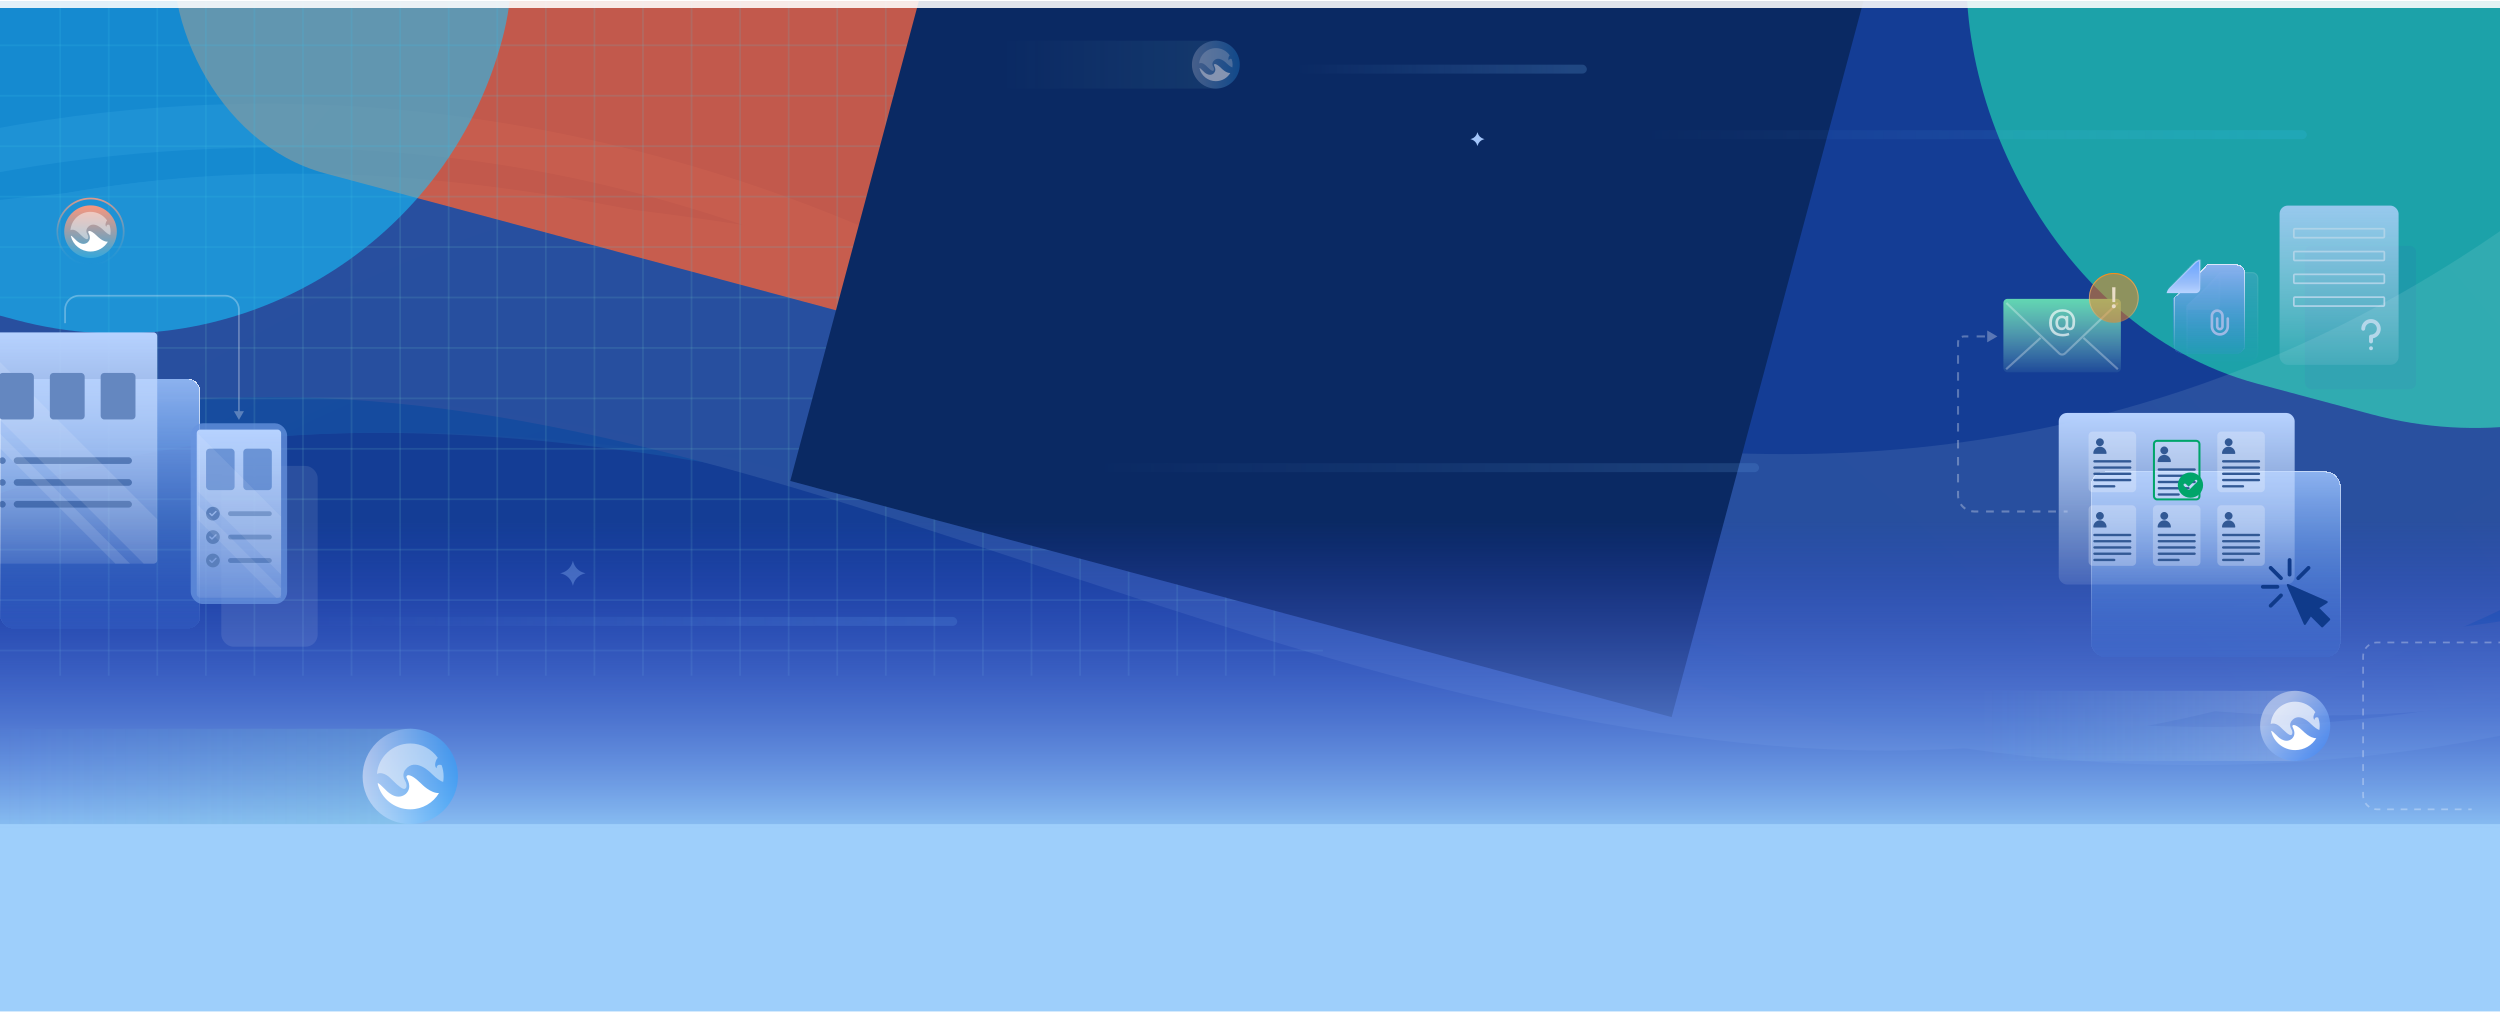 <svg width="1440" height="583" viewBox="0 0 1440 583" fill="none" xmlns="http://www.w3.org/2000/svg">
<g clip-path="url(#clip0_472_5573)">
<rect width="1440" height="582" transform="translate(0 0.582)" fill="white"/>
<g filter="url(#filter0_f_472_5573)">
<rect x="-72.757" y="-7.033" width="1585.94" height="481.695" fill="#143D95"/>
</g>
<g filter="url(#filter1_f_472_5573)">
<rect x="1197.64" y="-279.914" width="525.58" height="457.31" rx="228.655" transform="rotate(15 1197.64 -279.914)" fill="#23FFBD" fill-opacity="0.52"/>
</g>
<g filter="url(#filter2_b_472_5573)">
<rect x="1327.66" y="141.533" width="64.02" height="82.61" rx="3.538" fill="#2E5FBC" fill-opacity="0.11"/>
</g>
<g filter="url(#filter3_b_472_5573)">
<rect x="1313.04" y="118.426" width="68.554" height="91.742" rx="4.717" fill="url(#paint0_linear_472_5573)" fill-opacity="0.8"/>
</g>
<rect x="1321.25" y="131.736" width="52.132" height="5.165" rx="0.5" stroke="#AED3E8"/>
<rect x="1321.25" y="144.871" width="52.132" height="5.165" rx="0.5" stroke="#AED3E8"/>
<rect x="1321.25" y="158.004" width="52.132" height="5.165" rx="0.5" stroke="#AED3E8"/>
<rect x="1321.25" y="171.139" width="52.132" height="5.165" rx="0.5" stroke="#AED3E8"/>
<path d="M1365.71 183.772C1362.61 183.772 1360.1 186.289 1360.1 189.383C1360.1 190.003 1360.6 190.505 1361.22 190.505C1361.84 190.505 1362.34 190.003 1362.34 189.383C1362.34 187.526 1363.85 186.016 1365.71 186.016C1367.56 186.016 1369.07 187.526 1369.07 189.383C1369.07 191.239 1367.56 192.749 1365.71 192.749C1365.09 192.749 1364.58 193.251 1364.58 193.871V196.677C1364.58 197.297 1365.09 197.799 1365.71 197.799C1366.33 197.799 1366.83 197.297 1366.83 196.677V194.881C1369.39 194.359 1371.32 192.092 1371.32 189.383C1371.32 186.289 1368.8 183.772 1365.71 183.772Z" fill="#AED3E8"/>
<path d="M1366.83 200.604C1366.83 202.1 1364.58 202.1 1364.58 200.604C1364.58 199.108 1366.83 199.108 1366.83 200.604Z" fill="#AED3E8"/>
<g opacity="0.1">
<g clip-path="url(#clip1_472_5573)">
<g style="mix-blend-mode:multiply">
<path d="M476.312 187.392C801.269 223.285 1010.71 326.188 1256.07 335.86C1380.93 340.78 1513.18 322.129 1607.66 259.966C1627.18 247.142 1656.4 267.942 1636.84 280.838C1553.09 335.932 1442.45 361.126 1330.31 365.449C967.648 379.467 726.517 186.651 149.19 203.129C20.376 206.807 -117.993 223.953 -217.387 287.358C-237.149 299.967 -266.397 279.167 -246.566 266.486C-237.768 266.486 -84.483 125.444 476.278 187.392H476.312Z" fill="url(#paint1_radial_472_5573)"/>
</g>
<g style="mix-blend-mode:multiply">
<path d="M67.874 180.753C501.058 106.339 840.45 380.088 1281.13 271.143C1397.81 242.294 1513.08 185.362 1589.17 113.48C1644.61 61.133 1721.8 121.647 1687.09 154.436C1531.23 301.639 1276.73 390.214 1017.21 377.915C707.717 363.228 435.929 229.064 150.806 251.942C47.459 260.229 -71.045 297.388 -131.602 367.957C-147.137 386.035 -183.052 394.56 -209.207 382.5C-234.571 370.799 -246.153 346.344 -229.553 327.001C-226.632 327.001 -154.286 218.915 67.874 180.753Z" fill="url(#paint2_radial_472_5573)"/>
</g>
<g style="mix-blend-mode:multiply">
<path d="M41.857 185.935C469.851 97.504 826.29 359.933 1259.58 236.754C1374.3 204.132 1485.83 143.498 1557.28 69.252C1609.31 15.138 1690.29 73.097 1657.7 106.984C1511.36 259.107 1262.77 355.873 1002.74 352.004C692.63 347.395 412.593 222.21 129.222 254.354C26.494 266.008 -89.501 306.988 -145.522 379.444C-159.888 397.999 -195.219 407.695 -222.095 396.495C-248.181 385.629 -261.31 361.581 -245.947 341.711C-243.026 341.616 -177.656 231.309 41.891 185.935H41.857Z" fill="url(#paint3_radial_472_5573)"/>
</g>
<g style="mix-blend-mode:multiply">
<path d="M466.723 170.699C591.653 199.619 702.596 251.131 818.59 293.878C1104.02 399.074 1379.9 390.238 1612.34 301.472C1624.06 297.006 1634.47 309.735 1622.75 314.201C1399.11 399.599 1127.94 407.265 895.061 336.124C664.653 265.746 498.273 145.982 173.11 158.759C33.883 164.228 -102.493 195.488 -219.45 249.889C-230.619 255.071 -240.964 242.319 -229.863 237.16C-222.646 237.16 66.533 78.088 466.688 170.699H466.723Z" fill="url(#paint4_radial_472_5573)"/>
</g>
<g style="mix-blend-mode:multiply">
<path d="M439.881 131.461C796.938 187.821 1027.14 349.352 1296.73 364.517C1433.93 372.23 1579.24 342.952 1683.1 245.374C1704.55 225.218 1736.68 257.888 1715.13 278.115C1623.09 364.589 1501.5 404.136 1378.32 410.942C979.78 432.936 714.831 130.267 80.418 156.13C-61.147 161.91 -213.194 188.824 -322.384 288.336C-344.105 308.11 -376.24 275.488 -354.415 255.595C-344.723 255.595 -176.282 34.194 439.881 131.461Z" fill="url(#paint5_radial_472_5573)"/>
</g>
<g style="mix-blend-mode:multiply">
<path d="M-8.941 121.049C467.067 4.223 840.002 433.963 1324.26 262.927C1452.45 217.648 1579.14 128.261 1662.76 15.447C1723.66 -66.728 1808.51 28.271 1770.36 79.735C1599.07 310.808 1319.45 449.868 1034.25 430.524C694.175 407.479 395.476 196.848 82.171 232.789C-31.418 245.804 -161.607 304.146 -228.179 414.906C-245.226 443.277 -284.716 456.674 -313.448 437.76C-341.321 419.396 -354.072 380.995 -335.788 350.642C-332.557 350.642 -253.097 180.991 -8.941 121.073V121.049Z" fill="url(#paint6_radial_472_5573)"/>
</g>
<g style="mix-blend-mode:multiply">
<path d="M-37.535 129.194C432.801 -9.627 824.468 402.322 1300.58 208.956C1426.64 157.755 1549.2 62.589 1627.7 -53.998C1684.89 -138.919 1773.87 -47.956 1738.06 5.203C1577.25 243.99 1304.05 395.898 1018.34 389.832C677.576 382.596 369.838 186.102 58.457 236.539C-54.41 254.832 -181.884 319.144 -243.473 432.889C-259.248 462.024 -298.085 477.236 -327.642 459.684C-356.306 442.633 -370.74 404.877 -353.865 373.688C-350.635 373.545 -278.804 200.359 -37.57 129.17L-37.535 129.194Z" fill="url(#paint7_radial_472_5573)"/>
</g>
<g style="mix-blend-mode:multiply">
<path d="M429.331 105.241C566.634 150.639 688.54 231.501 815.979 298.606C1129.63 463.744 1432.76 449.845 1688.22 310.523C1701.08 303.502 1712.56 323.49 1699.67 330.512C1453.9 464.556 1155.92 476.592 900.045 364.924C646.885 254.45 464.009 66.458 106.711 86.495C-46.264 95.068 -196.147 144.167 -324.652 229.542C-336.921 237.686 -348.297 217.65 -336.096 209.554C-328.157 209.554 -10.418 -40.147 429.331 105.241Z" fill="url(#paint8_radial_472_5573)"/>
</g>
</g>
</g>
<g opacity="0.5">
<g opacity="0.3">
<rect x="809.188" y="-14.279" width="219.445" height="40.385" fill="url(#paint9_linear_472_5573)" style="mix-blend-mode:screen"/>
</g>
<circle cx="1027.41" cy="5.913" r="20.192" transform="rotate(90 1027.41 5.913)" fill="url(#paint10_linear_472_5573)"/>
</g>
<g filter="url(#filter4_f_472_5573)">
<rect x="133.611" y="-161.92" width="723.481" height="238.986" rx="119.493" transform="rotate(15 133.611 -161.92)" fill="#FF6332" fill-opacity="0.74"/>
</g>
<path d="M34.65 -25.002V389.241" stroke="#64B2C4" stroke-opacity="0.18"/>
<path d="M761.998 26.105L-26.707 26.105" stroke="#64B2C4" stroke-opacity="0.18"/>
<path d="M761.998 55.156L-26.707 55.156" stroke="#64B2C4" stroke-opacity="0.18"/>
<path d="M761.998 84.207L-26.707 84.207" stroke="#64B2C4" stroke-opacity="0.18"/>
<path d="M761.998 113.258L-26.707 113.258" stroke="#64B2C4" stroke-opacity="0.18"/>
<path d="M761.998 142.309L-26.707 142.309" stroke="#64B2C4" stroke-opacity="0.18"/>
<path d="M761.998 171.359L-26.707 171.359" stroke="#64B2C4" stroke-opacity="0.18"/>
<path d="M761.998 200.41L-26.707 200.41" stroke="#64B2C4" stroke-opacity="0.18"/>
<path d="M761.998 229.461L-26.707 229.461" stroke="#64B2C4" stroke-opacity="0.18"/>
<path d="M761.998 258.512L-26.707 258.512" stroke="#64B2C4" stroke-opacity="0.18"/>
<path d="M761.998 287.562L-26.707 287.562" stroke="#64B2C4" stroke-opacity="0.18"/>
<path d="M761.998 316.613L-26.707 316.613" stroke="#64B2C4" stroke-opacity="0.18"/>
<path d="M761.998 345.664L-26.707 345.664" stroke="#64B2C4" stroke-opacity="0.18"/>
<path d="M761.998 374.715L-26.707 374.715" stroke="#64B2C4" stroke-opacity="0.18"/>
<path d="M62.625 -25.002V389.241" stroke="#64B2C4" stroke-opacity="0.18"/>
<path d="M90.6 -25.002V389.241" stroke="#64B2C4" stroke-opacity="0.18"/>
<path d="M118.575 -25.002V389.241" stroke="#64B2C4" stroke-opacity="0.18"/>
<path d="M146.55 -25.002V389.241" stroke="#64B2C4" stroke-opacity="0.18"/>
<path d="M174.524 -25.002V389.241" stroke="#64B2C4" stroke-opacity="0.18"/>
<path d="M202.5 -25.002V389.241" stroke="#64B2C4" stroke-opacity="0.18"/>
<path d="M230.475 -25.002V389.241" stroke="#64B2C4" stroke-opacity="0.18"/>
<path d="M258.449 -25.002V389.241" stroke="#64B2C4" stroke-opacity="0.18"/>
<path d="M286.424 -25.002V389.241" stroke="#64B2C4" stroke-opacity="0.18"/>
<path d="M314.398 -25.002V389.241" stroke="#64B2C4" stroke-opacity="0.18"/>
<path d="M342.374 -25.002V389.241" stroke="#64B2C4" stroke-opacity="0.18"/>
<path d="M370.349 -25.002V389.241" stroke="#64B2C4" stroke-opacity="0.18"/>
<path d="M398.323 -25.002V389.241" stroke="#64B2C4" stroke-opacity="0.18"/>
<path d="M426.299 -25.002V389.241" stroke="#64B2C4" stroke-opacity="0.18"/>
<path d="M454.273 -25.002V389.241" stroke="#64B2C4" stroke-opacity="0.18"/>
<path d="M482.249 -25.002V389.241" stroke="#64B2C4" stroke-opacity="0.18"/>
<path d="M510.224 -25.002V389.241" stroke="#64B2C4" stroke-opacity="0.18"/>
<path d="M538.198 -25.002V389.241" stroke="#64B2C4" stroke-opacity="0.18"/>
<path d="M566.174 -25.002V389.241" stroke="#64B2C4" stroke-opacity="0.18"/>
<path d="M594.148 -25.002V389.241" stroke="#64B2C4" stroke-opacity="0.18"/>
<path d="M622.123 -25.002V389.241" stroke="#64B2C4" stroke-opacity="0.18"/>
<path d="M650.099 -25.002V389.241" stroke="#64B2C4" stroke-opacity="0.18"/>
<path d="M678.073 -25.002V389.241" stroke="#64B2C4" stroke-opacity="0.18"/>
<path d="M706.048 -25.002V389.241" stroke="#64B2C4" stroke-opacity="0.18"/>
<path d="M734.023 -25.002V389.241" stroke="#64B2C4" stroke-opacity="0.18"/>
<g filter="url(#filter5_f_472_5573)">
<rect x="594.438" y="-242.662" width="525.58" height="538.034" transform="rotate(15 594.438 -242.662)" fill="#0A2963"/>
</g>
<g filter="url(#filter6_f_472_5573)">
<rect x="-159.196" y="-334.287" width="525.58" height="457.31" rx="228.655" transform="rotate(15 -159.196 -334.287)" fill="#16C7FF" fill-opacity="0.56"/>
</g>
<g filter="url(#filter7_bd_472_5573)">
<rect x="-72.971" y="-58.291" width="1585.94" height="58.893" fill="white" fill-opacity="0.87" shape-rendering="crispEdges"/>
</g>
<path d="M-253.176 584.957V-1.793H1619.82V584.957H1021.92H287.324H-253.176Z" fill="url(#paint11_linear_472_5573)"/>
<g filter="url(#filter8_b_472_5573)">
<circle cx="52.145" cy="133.448" r="15.159" fill="url(#paint12_linear_472_5573)"/>
</g>
<g filter="url(#filter9_b_472_5573)">
<circle cx="52.147" cy="133.447" r="19.111" stroke="url(#paint13_linear_472_5573)"/>
</g>
<path d="M61.291 130.428C61.336 130.731 61.121 130.514 61.121 130.514C60.242 129.406 61.274 127.552 61.274 127.552C61.407 127.34 61.539 127.147 61.676 126.972C59.587 123.977 56.091 122.014 52.123 122.014C46.02 122.014 41.024 126.673 40.572 132.58C42.882 131.475 45.398 134.208 45.398 134.208L46.389 135.178C49.37 138.115 50.229 138.09 50.66 137.415C50.66 137.415 51.257 136.56 50.262 134.826C49.055 132.731 50.378 131.181 50.378 131.181C53.89 126.473 59.512 132.461 59.512 132.461C61.498 134.417 62.758 135.149 63.555 135.358C63.658 134.736 63.716 134.102 63.716 133.451C63.716 132.073 63.468 130.751 63.016 129.528C61.477 129.009 61.262 130.236 61.291 130.432V130.428Z" fill="white" fill-opacity="0.46"/>
<path d="M55.95 135.979C53.611 133.676 52.239 133.022 51.443 133.018C51.355 133.026 50.692 133.099 50.821 133.766C50.937 134.347 53.055 137.08 50.609 139.501C47.18 142.353 43.498 138.029 43.498 138.029C42.358 136.981 40.982 135.382 40.808 135.91C41.952 141.039 46.583 144.881 52.123 144.881C56.385 144.881 60.108 142.61 62.123 139.227C59.167 139.403 55.95 135.979 55.95 135.979Z" fill="white"/>
<g opacity="0.2">
<rect x="711.93" y="37.234" width="202.1" height="5.143" rx="2.572" fill="url(#paint14_linear_472_5573)" style="mix-blend-mode:screen"/>
</g>
<g opacity="0.15">
<rect x="89.498" y="355.355" width="461.857" height="5.143" rx="2.572" fill="url(#paint15_linear_472_5573)" style="mix-blend-mode:screen"/>
</g>
<g opacity="0.15">
<rect x="866.867" y="74.992" width="461.857" height="5.143" rx="2.572" fill="url(#paint16_linear_472_5573)" style="mix-blend-mode:screen"/>
</g>
<g opacity="0.15">
<rect x="551.355" y="266.795" width="461.857" height="5.143" rx="2.572" fill="url(#paint17_linear_472_5573)" style="mix-blend-mode:screen"/>
</g>
<path d="M330.252 336.527C331.093 333.576 333.411 331.276 336.368 330.458L337.287 330.205L336.369 329.951H336.368C333.411 329.133 331.092 326.833 330.252 323.882L329.989 322.965L329.726 323.882C328.886 326.833 326.567 329.133 323.61 329.951L322.691 330.205L323.609 330.458H323.61C326.567 331.276 328.886 333.576 329.726 336.527L329.989 337.444L330.252 336.527Z" fill="#9AC1FF" fill-opacity="0.32"/>
<path d="M851.161 83.691C851.634 82.032 852.937 80.738 854.601 80.279L855.117 80.136L854.601 79.993H854.601C852.937 79.534 851.634 78.24 851.161 76.58L851.013 76.064L850.865 76.58C850.393 78.24 849.089 79.534 847.426 79.993L846.909 80.136L847.425 80.279H847.426C849.089 80.738 850.393 82.032 850.865 83.691L851.013 84.207L851.161 83.691Z" fill="#A3C5FA"/>
<g opacity="0.5">
<g opacity="0.3">
<rect x="-60.387" y="419.752" width="298.374" height="54.91" fill="url(#paint18_linear_472_5573)" style="mix-blend-mode:screen"/>
</g>
<circle cx="236.326" cy="447.207" r="27.455" transform="rotate(90 236.326 447.207)" fill="url(#paint19_linear_472_5573)"/>
</g>
<path d="M251.502 442.2C251.577 442.702 251.22 442.342 251.22 442.342C249.761 440.503 251.474 437.429 251.474 437.429C251.694 437.076 251.914 436.757 252.141 436.465C248.675 431.498 242.876 428.24 236.293 428.24C226.168 428.24 217.88 435.97 217.13 445.77C220.961 443.937 225.136 448.471 225.136 448.471L226.78 450.079C231.726 454.952 233.15 454.911 233.865 453.791C233.865 453.791 234.856 452.373 233.205 449.495C231.203 446.021 233.397 443.449 233.397 443.449C239.224 435.637 248.551 445.573 248.551 445.573C251.846 448.817 253.937 450.031 255.257 450.378C255.429 449.346 255.526 448.294 255.526 447.215C255.526 444.928 255.113 442.736 254.363 440.707C251.811 439.845 251.453 441.881 251.502 442.207V442.2Z" fill="white" fill-opacity="0.46"/>
<path d="M242.642 451.409C238.762 447.589 236.485 446.503 235.165 446.496C235.02 446.51 233.92 446.632 234.133 447.738C234.326 448.702 237.84 453.235 233.782 457.253C228.094 461.983 221.986 454.809 221.986 454.809C220.094 453.072 217.81 450.419 217.521 451.294C219.42 459.804 227.103 466.177 236.293 466.177C243.364 466.177 249.541 462.41 252.884 456.798C247.979 457.09 242.642 451.409 242.642 451.409Z" fill="white"/>
<g opacity="0.5">
<g opacity="0.5">
<g opacity="0.3">
<rect x="551.355" y="23.449" width="149.817" height="27.571" fill="url(#paint20_linear_472_5573)" style="mix-blend-mode:screen"/>
</g>
<circle cx="700.339" cy="37.235" r="13.786" transform="rotate(90 700.339 37.235)" fill="url(#paint21_linear_472_5573)"/>
</g>
<path d="M707.959 34.72C707.997 34.972 707.817 34.792 707.817 34.792C707.085 33.868 707.945 32.325 707.945 32.325C708.055 32.148 708.166 31.987 708.28 31.841C706.539 29.346 703.628 27.711 700.322 27.711C695.238 27.711 691.077 31.592 690.7 36.513C692.624 35.593 694.72 37.869 694.72 37.869L695.546 38.676C698.029 41.123 698.744 41.102 699.103 40.54C699.103 40.54 699.601 39.828 698.772 38.383C697.767 36.639 698.868 35.347 698.868 35.347C701.794 31.425 706.477 36.414 706.477 36.414C708.131 38.043 709.181 38.653 709.844 38.826C709.931 38.308 709.979 37.78 709.979 37.238C709.979 36.09 709.772 34.989 709.395 33.971C708.114 33.538 707.934 34.56 707.959 34.724V34.72Z" fill="white" fill-opacity="0.46"/>
<path d="M703.51 39.344C701.562 37.426 700.418 36.88 699.755 36.877C699.683 36.884 699.13 36.945 699.237 37.501C699.334 37.984 701.099 40.261 699.061 42.278C696.205 44.653 693.138 41.051 693.138 41.051C692.188 40.179 691.042 38.846 690.896 39.286C691.85 43.559 695.708 46.759 700.322 46.759C703.872 46.759 706.974 44.868 708.652 42.05C706.19 42.196 703.51 39.344 703.51 39.344Z" fill="white"/>
</g>
<g opacity="0.5">
<g opacity="0.3">
<rect x="1103.8" y="397.92" width="219.445" height="40.385" fill="url(#paint22_linear_472_5573)" style="mix-blend-mode:screen"/>
</g>
<circle cx="1322.02" cy="418.112" r="20.192" transform="rotate(90 1322.02 418.112)" fill="url(#paint23_linear_472_5573)"/>
</g>
<path d="M1333.18 414.429C1333.24 414.798 1332.98 414.534 1332.98 414.534C1331.9 413.181 1333.16 410.92 1333.16 410.92C1333.32 410.661 1333.49 410.426 1333.65 410.211C1331.1 406.558 1326.84 404.162 1322 404.162C1314.55 404.162 1308.45 409.847 1307.9 417.054C1310.72 415.707 1313.79 419.041 1313.79 419.041L1315 420.224C1318.64 423.807 1319.69 423.778 1320.21 422.954C1320.21 422.954 1320.94 421.911 1319.73 419.795C1318.25 417.239 1319.87 415.347 1319.87 415.347C1324.15 409.603 1331.01 416.91 1331.01 416.91C1333.44 419.295 1334.97 420.189 1335.94 420.443C1336.07 419.685 1336.14 418.911 1336.14 418.117C1336.14 416.435 1335.84 414.823 1335.29 413.331C1333.41 412.697 1333.15 414.194 1333.18 414.434V414.429Z" fill="white" fill-opacity="0.65"/>
<path d="M1326.67 421.202C1323.81 418.391 1322.14 417.593 1321.17 417.588C1321.06 417.598 1320.25 417.688 1320.41 418.501C1320.55 419.21 1323.14 422.544 1320.15 425.499C1315.97 428.978 1311.47 423.702 1311.47 423.702C1310.08 422.424 1308.4 420.473 1308.19 421.117C1309.59 427.376 1315.24 432.062 1322 432.062C1327.2 432.062 1331.74 429.292 1334.2 425.165C1330.59 425.379 1326.67 421.202 1326.67 421.202Z" fill="white"/>
<path d="M1657.22 370.4C1657.42 370.205 1657.42 369.889 1657.22 369.693L1654.04 366.511C1653.84 366.316 1653.53 366.316 1653.33 366.511C1653.14 366.707 1653.14 367.023 1653.33 367.218L1656.16 370.047L1653.33 372.875C1653.14 373.071 1653.14 373.387 1653.33 373.582C1653.53 373.778 1653.84 373.778 1654.04 373.582L1657.22 370.4ZM1423.68 465.675H1421.73V466.675H1423.68V465.675ZM1417.84 465.675H1413.94V466.675H1417.84V465.675ZM1410.05 465.675H1406.15V466.675H1410.05V465.675ZM1402.26 465.675H1398.36V466.675H1402.26V465.675ZM1394.46 465.675H1390.57V466.675H1394.46V465.675ZM1386.67 465.675H1382.78V466.675H1386.67V465.675ZM1378.88 465.675H1374.99V466.675H1378.88V465.675ZM1371.09 465.675H1369.14V466.675H1371.09V465.675ZM1369.14 465.675C1368.64 465.675 1368.15 465.626 1367.68 465.532L1367.49 466.513C1368.02 466.619 1368.58 466.675 1369.14 466.675V465.675ZM1364.98 464.412C1364.16 463.864 1363.46 463.16 1362.91 462.342L1362.08 462.898C1362.7 463.825 1363.49 464.622 1364.42 465.243L1364.98 464.412ZM1361.79 459.639C1361.69 459.166 1361.64 458.676 1361.64 458.175H1360.64C1360.64 458.742 1360.7 459.296 1360.81 459.833L1361.79 459.639ZM1361.64 458.175V456.172H1360.64V458.175H1361.64ZM1361.64 452.165V448.159H1360.64V452.165H1361.64ZM1361.64 444.152V440.146H1360.64V444.152H1361.64ZM1361.64 436.14V432.133H1360.64V436.14H1361.64ZM1361.64 428.127V424.12H1360.64V428.127H1361.64ZM1361.64 420.114V416.108H1360.64V420.114H1361.64ZM1361.64 412.101V408.095H1360.64V412.101H1361.64ZM1361.64 404.088V400.082H1360.64V404.088H1361.64ZM1361.64 396.076V392.069H1360.64V396.076H1361.64ZM1361.64 388.063V384.056H1360.64V388.063H1361.64ZM1361.64 380.05V378.047H1360.64V380.05H1361.64ZM1361.64 378.047C1361.64 377.545 1361.69 377.056 1361.79 376.583L1360.81 376.389C1360.7 376.925 1360.64 377.48 1360.64 378.047H1361.64ZM1362.91 373.88C1363.46 373.062 1364.16 372.358 1364.98 371.81L1364.42 370.979C1363.49 371.599 1362.7 372.397 1362.08 373.324L1362.91 373.88ZM1367.68 370.69C1368.15 370.596 1368.64 370.547 1369.14 370.547V369.547C1368.58 369.547 1368.02 369.602 1367.49 369.709L1367.68 370.69ZM1369.14 370.547H1371.14V369.547H1369.14V370.547ZM1375.14 370.547H1379.13V369.547H1375.14V370.547ZM1383.13 370.547H1387.13V369.547H1383.13V370.547ZM1391.12 370.547H1395.12V369.547H1391.12V370.547ZM1399.12 370.547H1403.11V369.547H1399.12V370.547ZM1407.11 370.547H1411.1V369.547H1407.11V370.547ZM1415.1 370.547H1419.1V369.547H1415.1V370.547ZM1423.09 370.547H1427.09V369.547H1423.09V370.547ZM1431.08 370.547H1435.08V369.547H1431.08V370.547ZM1439.08 370.547H1443.07V369.547H1439.08V370.547ZM1447.07 370.547H1451.07V369.547H1447.07V370.547ZM1455.06 370.547H1459.06V369.547H1455.06V370.547ZM1463.05 370.547H1467.05V369.547H1463.05V370.547ZM1471.05 370.547H1475.04V369.547H1471.05V370.547ZM1479.04 370.547H1483.03V369.547H1479.04V370.547ZM1487.03 370.547H1491.03V369.547H1487.03V370.547ZM1495.02 370.547H1499.02V369.547H1495.02V370.547ZM1503.02 370.547H1507.01V369.547H1503.02V370.547ZM1511.01 370.547H1515V369.547H1511.01V370.547ZM1519 370.547H1523V369.547H1519V370.547ZM1526.99 370.547H1530.99V369.547H1526.99V370.547ZM1534.98 370.547H1538.98V369.547H1534.98V370.547ZM1542.98 370.547H1546.97V369.547H1542.98V370.547ZM1550.97 370.547H1554.97V369.547H1550.97V370.547ZM1558.96 370.547H1562.96V369.547H1558.96V370.547ZM1566.95 370.547H1570.95V369.547H1566.95V370.547ZM1574.95 370.547H1578.94V369.547H1574.95V370.547ZM1582.94 370.547H1586.93V369.547H1582.94V370.547ZM1590.93 370.547H1594.93V369.547H1590.93V370.547ZM1598.92 370.547H1602.92V369.547H1598.92V370.547ZM1606.92 370.547H1610.91V369.547H1606.92V370.547ZM1614.91 370.547H1618.9V369.547H1614.91V370.547ZM1622.9 370.547H1626.9V369.547H1622.9V370.547ZM1630.89 370.547H1634.89V369.547H1630.89V370.547ZM1638.88 370.547H1642.88V369.547H1638.88V370.547ZM1646.88 370.547H1650.87V369.547H1646.88V370.547ZM1654.87 370.547H1656.87V369.547H1654.87V370.547Z" fill="white" fill-opacity="0.3"/>
<g filter="url(#filter10_b_472_5573)">
<rect x="1153.95" y="172.135" width="67.685" height="42.313" rx="2.359" fill="url(#paint24_linear_472_5573)"/>
</g>
<path d="M1155.68 174.512L1186.09 203.539C1187.04 204.448 1188.54 204.448 1189.49 203.539L1219.9 174.512" stroke="white" stroke-opacity="0.3" stroke-width="1.232"/>
<path d="M1155.54 212.665L1175.37 194.6" stroke="white" stroke-opacity="0.3" stroke-width="1.232"/>
<path d="M1219.89 212.665L1200.06 194.6" stroke="white" stroke-opacity="0.3" stroke-width="1.232"/>
<path d="M1188.17 193.78C1186.9 193.78 1185.77 193.606 1184.79 193.257C1183.81 192.913 1182.99 192.405 1182.32 191.733C1181.64 191.066 1181.13 190.246 1180.79 189.275C1180.44 188.304 1180.26 187.196 1180.26 185.951C1180.26 184.738 1180.44 183.648 1180.79 182.682C1181.14 181.715 1181.66 180.891 1182.33 180.211C1183 179.527 1183.82 179.005 1184.79 178.644C1185.76 178.284 1186.86 178.104 1188.09 178.104C1189.26 178.104 1190.3 178.288 1191.19 178.657C1192.09 179.025 1192.85 179.531 1193.46 180.174C1194.07 180.818 1194.53 181.555 1194.84 182.387C1195.16 183.218 1195.31 184.097 1195.31 185.023C1195.31 185.67 1195.27 186.303 1195.19 186.922C1195.11 187.536 1194.96 188.093 1194.73 188.593C1194.52 189.089 1194.2 189.486 1193.79 189.785C1193.38 190.08 1192.85 190.234 1192.19 190.246C1191.84 190.258 1191.5 190.218 1191.18 190.123C1190.85 190.029 1190.57 189.877 1190.34 189.669C1190.11 189.456 1189.97 189.185 1189.92 188.857H1189.85C1189.75 189.099 1189.59 189.324 1189.36 189.533C1189.13 189.738 1188.84 189.902 1188.48 190.025C1188.13 190.144 1187.72 190.193 1187.25 190.172C1186.73 190.152 1186.27 190.035 1185.85 189.822C1185.44 189.609 1185.09 189.314 1184.79 188.937C1184.5 188.56 1184.28 188.114 1184.12 187.598C1183.97 187.081 1183.89 186.508 1183.89 185.877C1183.89 185.271 1183.98 184.728 1184.15 184.249C1184.33 183.765 1184.57 183.349 1184.87 183.001C1185.18 182.649 1185.53 182.37 1185.93 182.165C1186.33 181.961 1186.75 181.832 1187.19 181.778C1187.62 181.729 1188.01 181.741 1188.37 181.815C1188.73 181.889 1189.03 182.002 1189.27 182.153C1189.51 182.305 1189.66 182.471 1189.73 182.651H1189.81V181.963H1191.32V187.665C1191.32 187.989 1191.4 188.263 1191.57 188.489C1191.74 188.714 1191.99 188.827 1192.3 188.827C1192.67 188.827 1192.96 188.689 1193.17 188.415C1193.39 188.14 1193.54 187.719 1193.62 187.149C1193.71 186.58 1193.76 185.85 1193.76 184.961C1193.76 184.339 1193.67 183.753 1193.51 183.204C1193.34 182.651 1193.1 182.151 1192.77 181.705C1192.45 181.254 1192.06 180.867 1191.59 180.543C1191.13 180.219 1190.59 179.97 1190 179.793C1189.4 179.617 1188.74 179.529 1188.02 179.529C1187.04 179.529 1186.17 179.681 1185.41 179.984C1184.65 180.283 1184.01 180.715 1183.48 181.281C1182.96 181.846 1182.57 182.524 1182.3 183.315C1182.03 184.101 1181.9 184.984 1181.9 185.963C1181.9 186.983 1182.03 187.889 1182.31 188.679C1182.58 189.466 1182.99 190.129 1183.53 190.67C1184.06 191.211 1184.73 191.621 1185.52 191.899C1186.31 192.182 1187.22 192.323 1188.25 192.323C1188.71 192.323 1189.16 192.282 1189.6 192.2C1190.05 192.122 1190.44 192.032 1190.78 191.93C1191.13 191.832 1191.39 191.752 1191.56 191.69L1191.99 193.036C1191.74 193.155 1191.4 193.272 1190.98 193.386C1190.56 193.501 1190.11 193.595 1189.62 193.669C1189.13 193.743 1188.65 193.78 1188.17 193.78ZM1187.61 188.667C1188.14 188.667 1188.57 188.56 1188.89 188.347C1189.22 188.134 1189.45 187.817 1189.6 187.395C1189.74 186.969 1189.82 186.436 1189.82 185.797C1189.81 185.174 1189.73 184.679 1189.58 184.31C1189.43 183.937 1189.19 183.671 1188.87 183.511C1188.55 183.347 1188.13 183.265 1187.63 183.265C1187.17 183.265 1186.77 183.378 1186.44 183.603C1186.12 183.829 1185.87 184.134 1185.7 184.519C1185.53 184.904 1185.45 185.332 1185.44 185.803C1185.45 186.299 1185.52 186.766 1185.65 187.204C1185.79 187.639 1186.02 187.991 1186.33 188.261C1186.64 188.532 1187.07 188.667 1187.61 188.667Z" fill="white" fill-opacity="0.66"/>
<g filter="url(#filter11_b_472_5573)">
<circle cx="1217.55" cy="171.594" r="14.347" fill="#FA8316" fill-opacity="0.51"/>
<circle cx="1217.55" cy="171.594" r="14.052" stroke="url(#paint25_linear_472_5573)" stroke-width="0.59"/>
</g>
<path d="M1218.52 165.455L1218.37 174.009H1216.74L1216.59 165.455H1218.52ZM1217.56 177.574C1217.23 177.574 1216.95 177.461 1216.72 177.234C1216.49 177.004 1216.38 176.726 1216.38 176.402C1216.38 176.081 1216.49 175.808 1216.72 175.581C1216.95 175.35 1217.23 175.235 1217.56 175.235C1217.87 175.235 1218.15 175.35 1218.38 175.581C1218.61 175.808 1218.72 176.081 1218.73 176.402C1218.72 176.617 1218.67 176.814 1218.56 176.994C1218.45 177.17 1218.31 177.31 1218.14 177.416C1217.96 177.522 1217.77 177.574 1217.56 177.574Z" fill="#E9DDC7"/>
<path d="M1150.52 193.779L1144.63 190.375V197.184L1150.52 193.779ZM1143.34 193.19H1138.55V194.369H1143.34V193.19ZM1133.76 193.19H1131.36V194.369H1133.76V193.19ZM1131.36 193.19C1130.81 193.19 1130.27 193.301 1129.78 193.503L1130.24 194.592C1130.58 194.449 1130.96 194.369 1131.36 194.369V193.19ZM1127.55 195.737C1127.35 196.225 1127.24 196.759 1127.24 197.317H1128.42C1128.42 196.916 1128.5 196.536 1128.64 196.189L1127.55 195.737ZM1127.24 197.317V199.758H1128.42V197.317H1127.24ZM1127.24 204.639V209.521H1128.42V204.639H1127.24ZM1127.24 214.402V219.283H1128.42V214.402H1127.24ZM1127.24 224.165V229.046H1128.42V224.165H1127.24ZM1127.24 233.927V238.809H1128.42V233.927H1127.24ZM1127.24 243.69V248.571H1128.42V243.69H1127.24ZM1127.24 253.453V258.334H1128.42V253.453H1127.24ZM1127.24 263.215V268.097H1128.42V263.215H1127.24ZM1127.24 272.978V277.859H1128.42V272.978H1127.24ZM1127.24 282.741V285.181H1128.42V282.741H1127.24ZM1127.24 285.181C1127.24 285.85 1127.3 286.504 1127.43 287.137L1128.58 286.908C1128.47 286.35 1128.42 285.773 1128.42 285.181H1127.24ZM1128.93 290.751C1129.66 291.844 1130.6 292.785 1131.69 293.517L1132.35 292.537C1131.38 291.891 1130.55 291.06 1129.91 290.095L1128.93 290.751ZM1135.31 295.015C1135.94 295.14 1136.59 295.206 1137.26 295.206V294.026C1136.67 294.026 1136.09 293.968 1135.53 293.858L1135.31 295.015ZM1137.26 295.206H1139.5V294.026H1137.26V295.206ZM1143.97 295.206H1148.44V294.026H1143.97V295.206ZM1152.92 295.206H1157.39V294.026H1152.92V295.206ZM1161.86 295.206H1166.33V294.026H1161.86V295.206ZM1170.81 295.206H1175.28V294.026H1170.81V295.206ZM1179.75 295.206H1184.23V294.026H1179.75V295.206ZM1188.7 295.206H1190.93V294.026H1188.7V295.206Z" fill="white" fill-opacity="0.3"/>
<g opacity="0.2">
<g filter="url(#filter12_b_472_5573)">
<path d="M1271.19 165.079L1278.62 156.744L1297.23 156.744C1299.19 156.744 1300.77 158.328 1300.77 160.282L1300.77 203.178C1300.77 205.997 1298.48 208.281 1295.67 208.281L1264.52 208.281C1261.7 208.281 1259.42 205.997 1259.42 203.178L1259.42 175.934L1271.19 165.079Z" fill="url(#paint26_linear_472_5573)"/>
<path d="M1271.4 165.313L1271.41 165.303L1271.43 165.291L1278.76 157.063L1297.23 157.063C1299.01 157.063 1300.45 158.504 1300.45 160.282L1300.45 203.178C1300.45 205.821 1298.31 207.962 1295.67 207.962L1264.52 207.962C1261.88 207.962 1259.73 205.821 1259.73 203.178L1259.73 176.074L1271.4 165.313Z" stroke="url(#paint27_linear_472_5573)" stroke-width="0.638"/>
</g>
<g filter="url(#filter13_d_472_5573)">
<mask id="path-99-inside-1_472_5573" fill="white">
<path fill-rule="evenodd" clip-rule="evenodd" d="M1259.26 175.875H1276.08C1277.49 175.875 1278.63 174.733 1278.63 173.324L1278.63 156.596C1277.41 156.841 1276.27 157.443 1275.38 158.339L1260.98 172.736C1260.11 173.604 1259.52 174.695 1259.26 175.875Z"/>
</mask>
<path fill-rule="evenodd" clip-rule="evenodd" d="M1259.26 175.875H1276.08C1277.49 175.875 1278.63 174.733 1278.63 173.324L1278.63 156.596C1277.41 156.841 1276.27 157.443 1275.38 158.339L1260.98 172.736C1260.11 173.604 1259.52 174.695 1259.26 175.875Z" fill="url(#paint28_linear_472_5573)"/>
<path d="M1259.26 175.875L1258.64 175.738L1258.47 176.513H1259.26V175.875ZM1278.63 173.324H1278H1278.63ZM1278.63 156.596L1279.27 156.596V155.817L1278.51 155.97L1278.63 156.596ZM1275.38 158.339L1275.83 158.79V158.79L1275.38 158.339ZM1260.98 172.736L1261.43 173.187H1261.43L1260.98 172.736ZM1276.08 175.237H1259.26V176.513H1276.08V175.237ZM1278 173.324C1278 174.38 1277.14 175.237 1276.08 175.237V176.513C1277.84 176.513 1279.27 175.085 1279.27 173.324H1278ZM1278 156.596L1278 173.324H1279.27L1279.27 156.596L1278 156.596ZM1278.51 155.97C1277.16 156.241 1275.91 156.903 1274.93 157.888L1275.83 158.79C1276.64 157.984 1277.66 157.442 1278.76 157.221L1278.51 155.97ZM1274.93 157.888L1260.53 172.285L1261.43 173.187L1275.83 158.79L1274.93 157.888ZM1260.53 172.285C1259.58 173.239 1258.93 174.44 1258.64 175.738L1259.89 176.012C1260.12 174.95 1260.65 173.968 1261.43 173.187L1260.53 172.285Z" fill="url(#paint29_linear_472_5573)" mask="url(#path-99-inside-1_472_5573)"/>
</g>
</g>
<g filter="url(#filter14_bd_472_5573)">
<path d="M1259.88 155.513L1267.31 147.178L1284.36 147.178C1287.18 147.178 1289.46 149.462 1289.46 152.281L1289.46 193.612C1289.46 196.43 1287.18 198.715 1284.36 198.715L1253.21 198.715C1250.4 198.715 1248.11 196.43 1248.11 193.612L1248.11 166.368L1259.88 155.513Z" fill="url(#paint30_linear_472_5573)" shape-rendering="crispEdges"/>
<path d="M1260.1 155.747L1260.11 155.736L1260.12 155.725L1267.46 147.497L1284.36 147.497C1287 147.497 1289.15 149.639 1289.15 152.281L1289.15 193.612C1289.15 196.254 1287 198.396 1284.36 198.396L1253.21 198.396C1250.57 198.396 1248.43 196.254 1248.43 193.612L1248.43 166.507L1260.1 155.747Z" stroke="url(#paint31_linear_472_5573)" stroke-width="0.638" shape-rendering="crispEdges"/>
</g>
<g filter="url(#filter15_d_472_5573)">
<mask id="path-103-inside-2_472_5573" fill="white">
<path fill-rule="evenodd" clip-rule="evenodd" d="M1247.95 166.31H1264.78C1266.18 166.31 1267.33 165.168 1267.33 163.759L1267.33 147.029C1266.1 147.274 1264.96 147.877 1264.07 148.774L1249.67 163.167C1248.8 164.035 1248.21 165.129 1247.95 166.31Z"/>
</mask>
<path fill-rule="evenodd" clip-rule="evenodd" d="M1247.95 166.31H1264.78C1266.18 166.31 1267.33 165.168 1267.33 163.759L1267.33 147.029C1266.1 147.274 1264.96 147.877 1264.07 148.774L1249.67 163.167C1248.8 164.035 1248.21 165.129 1247.95 166.31Z" fill="url(#paint32_linear_472_5573)"/>
<path d="M1247.95 166.31L1247.33 166.174L1247.16 166.948H1247.95V166.31ZM1267.33 163.759H1266.69H1267.33ZM1267.33 147.029L1267.96 147.029L1267.96 146.251L1267.2 146.404L1267.33 147.029ZM1264.07 148.774L1264.52 149.225L1264.07 148.774ZM1249.67 163.167L1249.22 162.716L1249.22 162.716L1249.67 163.167ZM1264.78 165.673H1247.95V166.948H1264.78V165.673ZM1266.69 163.759C1266.69 164.816 1265.83 165.673 1264.78 165.673V166.948C1266.54 166.948 1267.96 165.52 1267.96 163.759L1266.69 163.759ZM1266.69 147.029L1266.69 163.759H1267.96L1267.96 147.029L1266.69 147.029ZM1267.2 146.404C1265.85 146.673 1264.6 147.336 1263.61 148.323L1264.52 149.225C1265.32 148.417 1266.35 147.875 1267.45 147.655L1267.2 146.404ZM1263.61 148.323L1249.22 162.716L1250.12 163.618L1264.52 149.225L1263.61 148.323ZM1249.22 162.716C1248.27 163.671 1247.62 164.874 1247.33 166.174L1248.58 166.447C1248.81 165.384 1249.34 164.4 1250.12 163.618L1249.22 162.716Z" fill="url(#paint33_linear_472_5573)" mask="url(#path-103-inside-2_472_5573)"/>
</g>
<path d="M1278.64 193.377C1280.05 193.377 1281.41 192.815 1282.41 191.815C1283.41 190.814 1283.97 189.458 1283.97 188.044V183.472C1283.97 183.051 1283.63 182.71 1283.21 182.71C1282.79 182.71 1282.44 183.051 1282.44 183.472V188.044C1282.44 189.404 1281.72 190.662 1280.54 191.343C1279.36 192.024 1277.91 192.024 1276.73 191.343C1275.55 190.662 1274.83 189.404 1274.83 188.044V181.949C1274.83 180.686 1275.85 179.663 1277.11 179.663C1278.37 179.663 1279.4 180.686 1279.4 181.949V188.044C1279.4 188.464 1279.06 188.806 1278.64 188.806C1278.21 188.806 1277.87 188.464 1277.87 188.044V183.472C1277.87 183.051 1277.53 182.71 1277.11 182.71C1276.69 182.71 1276.35 183.051 1276.35 183.472V188.044C1276.35 189.306 1277.37 190.329 1278.64 190.329C1279.9 190.329 1280.92 189.306 1280.92 188.044V181.949C1280.92 180.587 1280.19 179.33 1279.02 178.649C1277.84 177.968 1276.39 177.968 1275.21 178.649C1274.03 179.33 1273.3 180.587 1273.3 181.949V188.044C1273.3 189.458 1273.86 190.814 1274.86 191.815C1275.86 192.815 1277.22 193.377 1278.64 193.377Z" fill="#9EB9E5"/>
<g filter="url(#filter16_bd_472_5573)">
<rect x="1181.75" y="233.83" width="144.073" height="106.899" rx="8.255" fill="url(#paint34_linear_472_5573)" shape-rendering="crispEdges"/>
<rect x="1182.04" y="234.125" width="143.483" height="106.309" rx="7.961" stroke="url(#paint35_linear_472_5573)" stroke-width="0.59" shape-rendering="crispEdges"/>
</g>
<g filter="url(#filter17_b_472_5573)">
<rect x="1185.83" y="237.867" width="135.9" height="98.826" rx="4.717" fill="url(#paint36_linear_472_5573)"/>
</g>
<rect x="1203.01" y="248.609" width="27.393" height="34.913" rx="2.359" fill="white" fill-opacity="0.25"/>
<path d="M1211.81 254.72C1211.81 255.964 1210.8 256.972 1209.55 256.972C1208.31 256.972 1207.3 255.964 1207.3 254.72C1207.3 253.475 1208.31 252.467 1209.55 252.467C1210.8 252.467 1211.81 253.475 1211.81 254.72Z" fill="#325995"/>
<path d="M1213.04 261.446C1213.23 261.446 1213.38 261.297 1213.38 261.113C1213.38 259.005 1211.66 257.289 1209.55 257.289C1207.44 257.289 1205.73 259.005 1205.73 261.113C1205.73 261.297 1205.88 261.446 1206.06 261.446H1213.04Z" fill="#325995"/>
<rect x="1205.72" y="265.041" width="21.975" height="1.374" rx="0.687" fill="#325995"/>
<rect x="1205.72" y="268.637" width="21.975" height="1.374" rx="0.687" fill="#325995"/>
<rect x="1205.72" y="272.232" width="21.975" height="1.374" rx="0.687" fill="#325995"/>
<rect x="1205.72" y="275.828" width="21.975" height="1.374" rx="0.687" fill="#325995"/>
<rect x="1205.72" y="279.424" width="12.758" height="1.374" rx="0.687" fill="#325995"/>
<rect x="1203.01" y="291.035" width="27.393" height="34.913" rx="2.359" fill="white" fill-opacity="0.25"/>
<path d="M1211.81 297.148C1211.81 298.391 1210.8 299.4 1209.55 299.4C1208.31 299.4 1207.3 298.392 1207.3 297.148C1207.3 295.903 1208.31 294.895 1209.55 294.895C1210.8 294.895 1211.81 295.903 1211.81 297.148Z" fill="#325995"/>
<path d="M1213.04 303.876C1213.23 303.876 1213.38 303.727 1213.38 303.543C1213.38 301.434 1211.66 299.719 1209.55 299.719C1207.44 299.719 1205.73 301.434 1205.73 303.543C1205.73 303.727 1205.88 303.876 1206.06 303.876H1213.04Z" fill="#325995"/>
<rect x="1205.72" y="307.467" width="21.975" height="1.374" rx="0.687" fill="#325995"/>
<rect x="1205.72" y="311.062" width="21.975" height="1.374" rx="0.687" fill="#325995"/>
<rect x="1205.72" y="314.658" width="21.975" height="1.374" rx="0.687" fill="#325995"/>
<rect x="1205.72" y="318.254" width="21.975" height="1.374" rx="0.687" fill="#325995"/>
<rect x="1205.72" y="321.85" width="12.758" height="1.374" rx="0.687" fill="#325995"/>
<g filter="url(#filter18_d_472_5573)">
<rect x="1240.67" y="249.199" width="26.214" height="33.734" rx="1.769" fill="white" fill-opacity="0.25" stroke="#00A56A" stroke-width="1.179"/>
<path d="M1248.87 254.72C1248.87 255.964 1247.86 256.972 1246.61 256.972C1245.37 256.972 1244.36 255.964 1244.36 254.72C1244.36 253.475 1245.37 252.467 1246.61 252.467C1247.86 252.467 1248.87 253.475 1248.87 254.72Z" fill="#325995"/>
<path d="M1250.11 261.446C1250.29 261.446 1250.44 261.297 1250.44 261.113C1250.44 259.005 1248.72 257.289 1246.61 257.289C1244.51 257.289 1242.79 259.005 1242.79 261.113C1242.79 261.297 1242.94 261.446 1243.12 261.446H1250.11Z" fill="#325995"/>
<rect x="1242.8" y="265.041" width="21.975" height="1.374" rx="0.687" fill="#325995"/>
<rect x="1242.8" y="268.637" width="21.975" height="1.374" rx="0.687" fill="#325995"/>
<rect x="1242.8" y="272.232" width="21.975" height="1.374" rx="0.687" fill="#325995"/>
<rect x="1242.8" y="275.828" width="18.442" height="1.374" rx="0.687" fill="#325995"/>
<rect x="1242.8" y="279.424" width="12.758" height="1.374" rx="0.687" fill="#325995"/>
</g>
<rect x="1240.08" y="291.035" width="27.393" height="34.913" rx="2.359" fill="white" fill-opacity="0.25"/>
<path d="M1248.87 297.148C1248.87 298.391 1247.86 299.4 1246.61 299.4C1245.37 299.4 1244.36 298.392 1244.36 297.148C1244.36 295.903 1245.37 294.895 1246.61 294.895C1247.86 294.895 1248.87 295.903 1248.87 297.148Z" fill="#325995"/>
<path d="M1250.11 303.874C1250.29 303.874 1250.44 303.725 1250.44 303.541C1250.44 301.432 1248.72 299.717 1246.61 299.717C1244.51 299.717 1242.79 301.432 1242.79 303.541C1242.79 303.725 1242.94 303.874 1243.12 303.874H1250.11Z" fill="#325995"/>
<rect x="1242.8" y="307.467" width="21.975" height="1.374" rx="0.687" fill="#325995"/>
<rect x="1242.8" y="311.062" width="21.975" height="1.374" rx="0.687" fill="#325995"/>
<rect x="1242.8" y="314.658" width="21.975" height="1.374" rx="0.687" fill="#325995"/>
<rect x="1242.8" y="318.254" width="21.975" height="1.374" rx="0.687" fill="#325995"/>
<rect x="1242.8" y="321.85" width="12.758" height="1.374" rx="0.687" fill="#325995"/>
<rect x="1277.16" y="248.609" width="27.393" height="34.913" rx="2.359" fill="white" fill-opacity="0.25"/>
<path d="M1285.95 254.722C1285.95 255.966 1284.94 256.974 1283.7 256.974C1282.45 256.974 1281.45 255.966 1281.45 254.722C1281.45 253.477 1282.45 252.469 1283.7 252.469C1284.94 252.469 1285.95 253.477 1285.95 254.722Z" fill="#325995"/>
<path d="M1287.19 261.448C1287.37 261.448 1287.52 261.299 1287.52 261.115C1287.52 259.007 1285.81 257.291 1283.7 257.291C1281.59 257.291 1279.87 259.007 1279.87 261.115C1279.87 261.299 1280.02 261.448 1280.21 261.448H1287.19Z" fill="#325995"/>
<rect x="1279.87" y="265.041" width="21.975" height="1.374" rx="0.687" fill="#325995"/>
<rect x="1279.87" y="268.637" width="21.975" height="1.374" rx="0.687" fill="#325995"/>
<rect x="1279.87" y="272.232" width="21.975" height="1.374" rx="0.687" fill="#325995"/>
<rect x="1279.87" y="275.83" width="21.975" height="1.374" rx="0.687" fill="#325995"/>
<rect x="1279.87" y="279.424" width="12.758" height="1.374" rx="0.687" fill="#325995"/>
<rect x="1277.16" y="291.035" width="27.393" height="34.913" rx="2.359" fill="white" fill-opacity="0.25"/>
<path d="M1285.95 297.148C1285.95 298.391 1284.94 299.4 1283.7 299.4C1282.45 299.4 1281.45 298.392 1281.45 297.148C1281.45 295.903 1282.45 294.895 1283.7 294.895C1284.94 294.895 1285.95 295.903 1285.95 297.148Z" fill="#325995"/>
<path d="M1287.19 303.874C1287.37 303.874 1287.52 303.725 1287.52 303.541C1287.52 301.432 1285.81 299.717 1283.7 299.717C1281.59 299.717 1279.87 301.432 1279.87 303.541C1279.87 303.725 1280.02 303.874 1280.21 303.874H1287.19Z" fill="#325995"/>
<rect x="1279.87" y="307.467" width="21.975" height="1.374" rx="0.687" fill="#325995"/>
<rect x="1279.87" y="311.062" width="21.975" height="1.374" rx="0.687" fill="#325995"/>
<rect x="1279.87" y="314.658" width="21.975" height="1.374" rx="0.687" fill="#325995"/>
<rect x="1279.87" y="318.254" width="21.975" height="1.374" rx="0.687" fill="#325995"/>
<rect x="1279.87" y="321.85" width="12.758" height="1.374" rx="0.687" fill="#325995"/>
<path d="M1261.7 272.131C1257.67 272.131 1254.41 275.398 1254.41 279.425C1254.41 283.451 1257.67 286.718 1261.7 286.718C1265.73 286.718 1268.99 283.451 1268.99 279.425C1268.99 275.398 1265.73 272.131 1261.7 272.131ZM1265.45 277.662L1261.17 281.962C1261.03 282.099 1260.83 282.19 1260.64 282.19C1260.44 282.19 1260.24 282.114 1260.11 281.962L1257.95 279.804C1257.64 279.501 1257.64 279.029 1257.95 278.725C1258.25 278.421 1258.72 278.421 1259.03 278.725L1260.64 280.336L1264.39 276.583C1264.69 276.279 1265.17 276.279 1265.47 276.583C1265.76 276.887 1265.76 277.358 1265.45 277.662L1265.45 277.662Z" fill="#00A56A"/>
<rect opacity="0.8" x="127.459" y="268.387" width="55.523" height="104.105" rx="7" fill="white" fill-opacity="0.12"/>
<g filter="url(#filter19_bd_472_5573)">
<rect x="-18.857" y="186.02" width="115.194" height="144.095" rx="7" fill="url(#paint37_linear_472_5573)" shape-rendering="crispEdges"/>
<rect x="-18.607" y="186.27" width="114.694" height="143.595" rx="6.75" stroke="url(#paint38_linear_472_5573)" stroke-width="0.5" shape-rendering="crispEdges"/>
</g>
<g filter="url(#filter20_b_472_5573)">
<rect x="-13.08" y="191.461" width="103.639" height="133.213" rx="2" fill="url(#paint39_linear_472_5573)"/>
</g>
<rect x="7.891" y="263.387" width="68.132" height="3.849" rx="1.924" fill="#133F84" fill-opacity="0.49"/>
<rect x="-0.555" y="263.387" width="3.892" height="3.849" rx="1.924" fill="#133F84" fill-opacity="0.49"/>
<rect x="7.891" y="275.963" width="68.132" height="3.849" rx="1.924" fill="#133F84" fill-opacity="0.49"/>
<rect x="-0.555" y="275.963" width="3.892" height="3.849" rx="1.924" fill="#133F84" fill-opacity="0.49"/>
<rect x="7.891" y="288.539" width="68.132" height="3.849" rx="1.924" fill="#133F84" fill-opacity="0.49"/>
<rect x="-0.555" y="288.539" width="3.892" height="3.849" rx="1.924" fill="#133F84" fill-opacity="0.49"/>
<g clip-path="url(#clip2_472_5573)">
<rect x="-24.155" y="184.41" width="202.352" height="23.557" transform="rotate(45 -24.155 184.41)" fill="white" fill-opacity="0.12"/>
<rect x="-29.472" y="220.301" width="202.352" height="5.958" transform="rotate(45 -29.472 220.301)" fill="white" fill-opacity="0.12"/>
</g>
<rect x="-0.555" y="214.818" width="20.055" height="26.798" rx="2" fill="#6487C0"/>
<rect x="28.711" y="214.818" width="20.055" height="26.798" rx="2" fill="#6487C0"/>
<rect x="57.98" y="214.818" width="20.055" height="26.798" rx="2" fill="#6487C0"/>
<path d="M137.625 241.864L140.512 236.864H134.739L137.625 241.864ZM37.982 186.146V178.334H36.982V186.146H37.982ZM45.482 170.834H129.625V169.834H45.482V170.834ZM137.125 178.334V237.364H138.125V178.334H137.125ZM129.625 170.834C133.767 170.834 137.125 174.192 137.125 178.334H138.125C138.125 173.64 134.32 169.834 129.625 169.834V170.834ZM37.982 178.334C37.982 174.192 41.34 170.834 45.482 170.834V169.834C40.788 169.834 36.982 173.64 36.982 178.334H37.982Z" fill="white" fill-opacity="0.3"/>
<rect x="109.863" y="243.816" width="55.523" height="104.105" rx="7" fill="#6895E0" fill-opacity="0.74"/>
<g filter="url(#filter21_b_472_5573)">
<rect x="113.328" y="247.441" width="48.593" height="96.856" rx="2" fill="url(#paint40_linear_472_5573)"/>
</g>
<path d="M122.652 291.9C120.461 291.9 118.684 293.678 118.684 295.869C118.684 298.06 120.461 299.838 122.652 299.838C124.843 299.838 126.621 298.06 126.621 295.869C126.621 293.678 124.843 291.9 122.652 291.9ZM124.695 294.91L122.363 297.25C122.289 297.324 122.181 297.374 122.074 297.374C121.966 297.374 121.858 297.333 121.784 297.25L120.61 296.076C120.445 295.91 120.445 295.654 120.61 295.489C120.776 295.323 121.032 295.323 121.197 295.489L122.074 296.365L124.116 294.323C124.281 294.158 124.538 294.158 124.703 294.323C124.86 294.488 124.86 294.745 124.695 294.91L124.695 294.91Z" fill="#5A7FBC"/>
<path d="M122.652 305.391C120.461 305.391 118.684 307.168 118.684 309.359C118.684 311.55 120.461 313.328 122.652 313.328C124.843 313.328 126.621 311.55 126.621 309.359C126.621 307.168 124.843 305.391 122.652 305.391ZM124.695 308.4L122.363 310.74C122.289 310.814 122.181 310.864 122.074 310.864C121.966 310.864 121.858 310.823 121.784 310.74L120.61 309.566C120.445 309.401 120.445 309.144 120.61 308.979C120.776 308.814 121.032 308.814 121.197 308.979L122.074 309.856L124.116 307.813C124.281 307.648 124.538 307.648 124.703 307.813C124.86 307.979 124.86 308.235 124.695 308.4L124.695 308.4Z" fill="#5A7FBC"/>
<path d="M122.652 318.881C120.461 318.881 118.684 320.659 118.684 322.85C118.684 325.041 120.461 326.818 122.652 326.818C124.843 326.818 126.621 325.041 126.621 322.85C126.621 320.659 124.843 318.881 122.652 318.881ZM124.695 321.89L122.363 324.23C122.289 324.305 122.181 324.354 122.074 324.354C121.966 324.354 121.858 324.313 121.784 324.23L120.61 323.056C120.445 322.891 120.445 322.635 120.61 322.469C120.776 322.304 121.032 322.304 121.197 322.469L122.074 323.346L124.116 321.304C124.281 321.138 124.538 321.138 124.703 321.304C124.86 321.469 124.86 321.725 124.695 321.89L124.695 321.89Z" fill="#5A7FBC"/>
<rect x="118.684" y="258.432" width="16.442" height="23.902" rx="2" fill="#4D7BC7" fill-opacity="0.69"/>
<rect x="140.125" y="258.432" width="16.442" height="23.902" rx="2" fill="#4D7BC7" fill-opacity="0.69"/>
<rect x="131.32" y="294.48" width="25.246" height="2.776" rx="1.388" fill="#133F84" fill-opacity="0.35"/>
<rect x="131.32" y="307.971" width="25.246" height="2.776" rx="1.388" fill="#133F84" fill-opacity="0.35"/>
<rect x="131.32" y="321.461" width="25.246" height="2.776" rx="1.388" fill="#133F84" fill-opacity="0.35"/>
<g opacity="0.75" clip-path="url(#clip3_472_5573)">
<rect x="74.708" y="210.436" width="202.352" height="23.557" transform="rotate(45 74.708 210.436)" fill="white" fill-opacity="0.12"/>
<rect x="69.392" y="246.324" width="202.352" height="5.958" transform="rotate(45 69.392 246.324)" fill="white" fill-opacity="0.12"/>
</g>
<path fill-rule="evenodd" clip-rule="evenodd" d="M1307.12 326.306C1307.55 325.877 1308.25 325.877 1308.68 326.306L1314.63 332.253C1315.06 332.684 1315.06 333.386 1314.63 333.815C1314.2 334.244 1313.5 334.244 1313.07 333.815L1307.12 327.868C1306.69 327.439 1306.69 326.735 1307.12 326.306Z" fill="#0F3A8A"/>
<path fill-rule="evenodd" clip-rule="evenodd" d="M1302.27 337.995C1302.27 337.388 1302.77 336.891 1303.38 336.891H1311.79C1312.4 336.891 1312.89 337.388 1312.89 337.995C1312.89 338.602 1312.4 339.1 1311.79 339.1H1303.38C1302.77 339.1 1302.27 338.602 1302.27 337.995Z" fill="#0F3A8A"/>
<path fill-rule="evenodd" clip-rule="evenodd" d="M1307.12 349.684C1306.69 349.255 1306.69 348.552 1307.12 348.123L1313.07 342.175C1313.5 341.746 1314.2 341.746 1314.63 342.175C1315.06 342.604 1315.06 343.306 1314.63 343.737L1308.68 349.684C1308.25 350.113 1307.55 350.113 1307.12 349.684Z" fill="#0F3A8A"/>
<path fill-rule="evenodd" clip-rule="evenodd" d="M1330.5 326.306C1330.93 326.735 1330.93 327.439 1330.5 327.868L1324.55 333.815C1324.12 334.244 1323.42 334.244 1322.99 333.815C1322.56 333.386 1322.56 332.684 1322.99 332.253L1328.94 326.306C1329.37 325.877 1330.07 325.877 1330.5 326.306Z" fill="#0F3A8A"/>
<path fill-rule="evenodd" clip-rule="evenodd" d="M1318.8 321.463C1319.41 321.463 1319.91 321.961 1319.91 322.567V330.978C1319.91 331.585 1319.41 332.083 1318.8 332.083C1318.19 332.083 1317.7 331.585 1317.7 330.978V322.567C1317.7 321.961 1318.19 321.463 1318.8 321.463Z" fill="#0F3A8A"/>
<path fill-rule="evenodd" clip-rule="evenodd" d="M1318.03 336.405L1340.41 346.218C1340.86 346.415 1340.91 347.029 1340.5 347.296L1335.95 350.243L1342.04 356.325C1342.27 356.563 1342.27 356.953 1342.04 357.194L1338.01 361.222C1337.77 361.461 1337.38 361.461 1337.14 361.222L1331.06 355.14L1328.11 359.688C1327.84 360.1 1327.23 360.05 1327.03 359.601L1317.22 337.215C1316.99 336.706 1317.52 336.183 1318.03 336.406L1318.03 336.405Z" fill="#0F3A8A"/>
</g>
<defs>
<filter id="filter0_f_472_5573" x="-106.757" y="-41.033" width="1653.94" height="549.695" filterUnits="userSpaceOnUse" color-interpolation-filters="sRGB">
<feFlood flood-opacity="0" result="BackgroundImageFix"/>
<feBlend mode="normal" in="SourceGraphic" in2="BackgroundImageFix" result="shape"/>
<feGaussianBlur stdDeviation="17" result="effect1_foregroundBlur_472_5573"/>
</filter>
<filter id="filter1_f_472_5573" x="896.616" y="-462.582" width="991.367" height="943.094" filterUnits="userSpaceOnUse" color-interpolation-filters="sRGB">
<feFlood flood-opacity="0" result="BackgroundImageFix"/>
<feBlend mode="normal" in="SourceGraphic" in2="BackgroundImageFix" result="shape"/>
<feGaussianBlur stdDeviation="117" result="effect1_foregroundBlur_472_5573"/>
</filter>
<filter id="filter2_b_472_5573" x="1311.15" y="125.022" width="97.041" height="115.631" filterUnits="userSpaceOnUse" color-interpolation-filters="sRGB">
<feFlood flood-opacity="0" result="BackgroundImageFix"/>
<feGaussianBlur in="BackgroundImageFix" stdDeviation="8.255"/>
<feComposite in2="SourceAlpha" operator="in" result="effect1_backgroundBlur_472_5573"/>
<feBlend mode="normal" in="SourceGraphic" in2="effect1_backgroundBlur_472_5573" result="shape"/>
</filter>
<filter id="filter3_b_472_5573" x="1295.35" y="100.736" width="103.934" height="127.122" filterUnits="userSpaceOnUse" color-interpolation-filters="sRGB">
<feFlood flood-opacity="0" result="BackgroundImageFix"/>
<feGaussianBlur in="BackgroundImageFix" stdDeviation="8.845"/>
<feComposite in2="SourceAlpha" operator="in" result="effect1_backgroundBlur_472_5573"/>
<feBlend mode="normal" in="SourceGraphic" in2="effect1_backgroundBlur_472_5573" result="shape"/>
</filter>
<filter id="filter4_f_472_5573" x="-135.417" y="-369.094" width="1175.03" height="832.441" filterUnits="userSpaceOnUse" color-interpolation-filters="sRGB">
<feFlood flood-opacity="0" result="BackgroundImageFix"/>
<feBlend mode="normal" in="SourceGraphic" in2="BackgroundImageFix" result="shape"/>
<feGaussianBlur stdDeviation="117" result="effect1_foregroundBlur_472_5573"/>
</filter>
<filter id="filter5_f_472_5573" x="221.185" y="-476.662" width="1114.92" height="1123.73" filterUnits="userSpaceOnUse" color-interpolation-filters="sRGB">
<feFlood flood-opacity="0" result="BackgroundImageFix"/>
<feBlend mode="normal" in="SourceGraphic" in2="BackgroundImageFix" result="shape"/>
<feGaussianBlur stdDeviation="117" result="effect1_foregroundBlur_472_5573"/>
</filter>
<filter id="filter6_f_472_5573" x="-543.225" y="-599.955" width="1157.37" height="1109.09" filterUnits="userSpaceOnUse" color-interpolation-filters="sRGB">
<feFlood flood-opacity="0" result="BackgroundImageFix"/>
<feBlend mode="normal" in="SourceGraphic" in2="BackgroundImageFix" result="shape"/>
<feGaussianBlur stdDeviation="158.5" result="effect1_foregroundBlur_472_5573"/>
</filter>
<filter id="filter7_bd_472_5573" x="-85.971" y="-67.291" width="1611.94" height="84.893" filterUnits="userSpaceOnUse" color-interpolation-filters="sRGB">
<feFlood flood-opacity="0" result="BackgroundImageFix"/>
<feGaussianBlur in="BackgroundImageFix" stdDeviation="4"/>
<feComposite in2="SourceAlpha" operator="in" result="effect1_backgroundBlur_472_5573"/>
<feColorMatrix in="SourceAlpha" type="matrix" values="0 0 0 0 0 0 0 0 0 0 0 0 0 0 0 0 0 0 127 0" result="hardAlpha"/>
<feOffset dy="4"/>
<feGaussianBlur stdDeviation="6.5"/>
<feComposite in2="hardAlpha" operator="out"/>
<feColorMatrix type="matrix" values="0 0 0 0 0.176 0 0 0 0 0.174 0 0 0 0 0.263 0 0 0 0.09 0"/>
<feBlend mode="normal" in2="effect1_backgroundBlur_472_5573" result="effect2_dropShadow_472_5573"/>
<feBlend mode="normal" in="SourceGraphic" in2="effect2_dropShadow_472_5573" result="shape"/>
</filter>
<filter id="filter8_b_472_5573" x="32.986" y="114.289" width="38.318" height="38.318" filterUnits="userSpaceOnUse" color-interpolation-filters="sRGB">
<feFlood flood-opacity="0" result="BackgroundImageFix"/>
<feGaussianBlur in="BackgroundImageFix" stdDeviation="2"/>
<feComposite in2="SourceAlpha" operator="in" result="effect1_backgroundBlur_472_5573"/>
<feBlend mode="normal" in="SourceGraphic" in2="effect1_backgroundBlur_472_5573" result="shape"/>
</filter>
<filter id="filter9_b_472_5573" x="28.535" y="109.836" width="47.223" height="47.223" filterUnits="userSpaceOnUse" color-interpolation-filters="sRGB">
<feFlood flood-opacity="0" result="BackgroundImageFix"/>
<feGaussianBlur in="BackgroundImageFix" stdDeviation="2"/>
<feComposite in2="SourceAlpha" operator="in" result="effect1_backgroundBlur_472_5573"/>
<feBlend mode="normal" in="SourceGraphic" in2="effect1_backgroundBlur_472_5573" result="shape"/>
</filter>
<filter id="filter10_b_472_5573" x="1149.02" y="167.207" width="77.54" height="52.167" filterUnits="userSpaceOnUse" color-interpolation-filters="sRGB">
<feFlood flood-opacity="0" result="BackgroundImageFix"/>
<feGaussianBlur in="BackgroundImageFix" stdDeviation="2.464"/>
<feComposite in2="SourceAlpha" operator="in" result="effect1_backgroundBlur_472_5573"/>
<feBlend mode="normal" in="SourceGraphic" in2="effect1_backgroundBlur_472_5573" result="shape"/>
</filter>
<filter id="filter11_b_472_5573" x="1198.49" y="152.531" width="38.128" height="38.128" filterUnits="userSpaceOnUse" color-interpolation-filters="sRGB">
<feFlood flood-opacity="0" result="BackgroundImageFix"/>
<feGaussianBlur in="BackgroundImageFix" stdDeviation="2.359"/>
<feComposite in2="SourceAlpha" operator="in" result="effect1_backgroundBlur_472_5573"/>
<feBlend mode="normal" in="SourceGraphic" in2="effect1_backgroundBlur_472_5573" result="shape"/>
</filter>
<filter id="filter12_b_472_5573" x="1246.66" y="143.987" width="66.868" height="77.052" filterUnits="userSpaceOnUse" color-interpolation-filters="sRGB">
<feFlood flood-opacity="0" result="BackgroundImageFix"/>
<feGaussianBlur in="BackgroundImageFix" stdDeviation="6.379"/>
<feComposite in2="SourceAlpha" operator="in" result="effect1_backgroundBlur_472_5573"/>
<feBlend mode="normal" in="SourceGraphic" in2="effect1_backgroundBlur_472_5573" result="shape"/>
</filter>
<filter id="filter13_d_472_5573" x="1256.71" y="156.596" width="24.473" height="24.382" filterUnits="userSpaceOnUse" color-interpolation-filters="sRGB">
<feFlood flood-opacity="0" result="BackgroundImageFix"/>
<feColorMatrix in="SourceAlpha" type="matrix" values="0 0 0 0 0 0 0 0 0 0 0 0 0 0 0 0 0 0 127 0" result="hardAlpha"/>
<feOffset dy="2.551"/>
<feGaussianBlur stdDeviation="1.276"/>
<feComposite in2="hardAlpha" operator="out"/>
<feColorMatrix type="matrix" values="0 0 0 0 0.066 0 0 0 0 0.061 0 0 0 0 0.283 0 0 0 0.1 0"/>
<feBlend mode="normal" in2="BackgroundImageFix" result="effect1_dropShadow_472_5573"/>
<feBlend mode="normal" in="SourceGraphic" in2="effect1_dropShadow_472_5573" result="shape"/>
</filter>
<filter id="filter14_bd_472_5573" x="1243.01" y="142.075" width="51.559" height="63.019" filterUnits="userSpaceOnUse" color-interpolation-filters="sRGB">
<feFlood flood-opacity="0" result="BackgroundImageFix"/>
<feGaussianBlur in="BackgroundImageFix" stdDeviation="2.551"/>
<feComposite in2="SourceAlpha" operator="in" result="effect1_backgroundBlur_472_5573"/>
<feColorMatrix in="SourceAlpha" type="matrix" values="0 0 0 0 0 0 0 0 0 0 0 0 0 0 0 0 0 0 127 0" result="hardAlpha"/>
<feOffset dx="3.827" dy="5.103"/>
<feGaussianBlur stdDeviation="0.638"/>
<feComposite in2="hardAlpha" operator="out"/>
<feColorMatrix type="matrix" values="0 0 0 0 0.025 0 0 0 0 0.019 0 0 0 0 0.287 0 0 0 0.06 0"/>
<feBlend mode="normal" in2="effect1_backgroundBlur_472_5573" result="effect2_dropShadow_472_5573"/>
<feBlend mode="normal" in="SourceGraphic" in2="effect2_dropShadow_472_5573" result="shape"/>
</filter>
<filter id="filter15_d_472_5573" x="1245.4" y="147.029" width="24.477" height="24.384" filterUnits="userSpaceOnUse" color-interpolation-filters="sRGB">
<feFlood flood-opacity="0" result="BackgroundImageFix"/>
<feColorMatrix in="SourceAlpha" type="matrix" values="0 0 0 0 0 0 0 0 0 0 0 0 0 0 0 0 0 0 127 0" result="hardAlpha"/>
<feOffset dy="2.551"/>
<feGaussianBlur stdDeviation="1.276"/>
<feComposite in2="hardAlpha" operator="out"/>
<feColorMatrix type="matrix" values="0 0 0 0 0.066 0 0 0 0 0.061 0 0 0 0 0.283 0 0 0 0.1 0"/>
<feBlend mode="normal" in2="BackgroundImageFix" result="effect1_dropShadow_472_5573"/>
<feBlend mode="normal" in="SourceGraphic" in2="effect1_dropShadow_472_5573" result="shape"/>
</filter>
<filter id="filter16_bd_472_5573" x="1177.03" y="229.113" width="175.914" height="154.072" filterUnits="userSpaceOnUse" color-interpolation-filters="sRGB">
<feFlood flood-opacity="0" result="BackgroundImageFix"/>
<feGaussianBlur in="BackgroundImageFix" stdDeviation="2.359"/>
<feComposite in2="SourceAlpha" operator="in" result="effect1_backgroundBlur_472_5573"/>
<feColorMatrix in="SourceAlpha" type="matrix" values="0 0 0 0 0 0 0 0 0 0 0 0 0 0 0 0 0 0 127 0" result="hardAlpha"/>
<feOffset dx="22.407" dy="37.739"/>
<feGaussianBlur stdDeviation="2.359"/>
<feComposite in2="hardAlpha" operator="out"/>
<feColorMatrix type="matrix" values="0 0 0 0 0.032 0 0 0 0 0.024 0 0 0 0 0.438 0 0 0 0.05 0"/>
<feBlend mode="normal" in2="effect1_backgroundBlur_472_5573" result="effect2_dropShadow_472_5573"/>
<feBlend mode="normal" in="SourceGraphic" in2="effect2_dropShadow_472_5573" result="shape"/>
</filter>
<filter id="filter17_b_472_5573" x="1181.11" y="233.15" width="145.335" height="108.261" filterUnits="userSpaceOnUse" color-interpolation-filters="sRGB">
<feFlood flood-opacity="0" result="BackgroundImageFix"/>
<feGaussianBlur in="BackgroundImageFix" stdDeviation="2.359"/>
<feComposite in2="SourceAlpha" operator="in" result="effect1_backgroundBlur_472_5573"/>
<feBlend mode="normal" in="SourceGraphic" in2="effect1_backgroundBlur_472_5573" result="shape"/>
</filter>
<filter id="filter18_d_472_5573" x="1235.37" y="248.609" width="36.828" height="44.349" filterUnits="userSpaceOnUse" color-interpolation-filters="sRGB">
<feFlood flood-opacity="0" result="BackgroundImageFix"/>
<feColorMatrix in="SourceAlpha" type="matrix" values="0 0 0 0 0 0 0 0 0 0 0 0 0 0 0 0 0 0 127 0" result="hardAlpha"/>
<feOffset dy="4.717"/>
<feGaussianBlur stdDeviation="2.359"/>
<feComposite in2="hardAlpha" operator="out"/>
<feColorMatrix type="matrix" values="0 0 0 0 0.002 0 0 0 0 0.166 0 0 0 0 0.412 0 0 0 0.25 0"/>
<feBlend mode="normal" in2="BackgroundImageFix" result="effect1_dropShadow_472_5573"/>
<feBlend mode="normal" in="SourceGraphic" in2="effect1_dropShadow_472_5573" result="shape"/>
</filter>
<filter id="filter19_bd_472_5573" x="-22.857" y="182.02" width="142.193" height="184.096" filterUnits="userSpaceOnUse" color-interpolation-filters="sRGB">
<feFlood flood-opacity="0" result="BackgroundImageFix"/>
<feGaussianBlur in="BackgroundImageFix" stdDeviation="2"/>
<feComposite in2="SourceAlpha" operator="in" result="effect1_backgroundBlur_472_5573"/>
<feColorMatrix in="SourceAlpha" type="matrix" values="0 0 0 0 0 0 0 0 0 0 0 0 0 0 0 0 0 0 127 0" result="hardAlpha"/>
<feOffset dx="19" dy="32"/>
<feGaussianBlur stdDeviation="2"/>
<feComposite in2="hardAlpha" operator="out"/>
<feColorMatrix type="matrix" values="0 0 0 0 0.032 0 0 0 0 0.024 0 0 0 0 0.438 0 0 0 0.05 0"/>
<feBlend mode="normal" in2="effect1_backgroundBlur_472_5573" result="effect2_dropShadow_472_5573"/>
<feBlend mode="normal" in="SourceGraphic" in2="effect2_dropShadow_472_5573" result="shape"/>
</filter>
<filter id="filter20_b_472_5573" x="-17.08" y="187.461" width="111.639" height="141.213" filterUnits="userSpaceOnUse" color-interpolation-filters="sRGB">
<feFlood flood-opacity="0" result="BackgroundImageFix"/>
<feGaussianBlur in="BackgroundImageFix" stdDeviation="2"/>
<feComposite in2="SourceAlpha" operator="in" result="effect1_backgroundBlur_472_5573"/>
<feBlend mode="normal" in="SourceGraphic" in2="effect1_backgroundBlur_472_5573" result="shape"/>
</filter>
<filter id="filter21_b_472_5573" x="109.328" y="243.441" width="56.594" height="104.855" filterUnits="userSpaceOnUse" color-interpolation-filters="sRGB">
<feFlood flood-opacity="0" result="BackgroundImageFix"/>
<feGaussianBlur in="BackgroundImageFix" stdDeviation="2"/>
<feComposite in2="SourceAlpha" operator="in" result="effect1_backgroundBlur_472_5573"/>
<feBlend mode="normal" in="SourceGraphic" in2="effect1_backgroundBlur_472_5573" result="shape"/>
</filter>
<linearGradient id="paint0_linear_472_5573" x1="1347.32" y1="118.426" x2="1347.32" y2="210.168" gradientUnits="userSpaceOnUse">
<stop stop-color="#B6D2FF"/>
<stop offset="1" stop-color="#D9E7FF" stop-opacity="0.13"/>
</linearGradient>
<radialGradient id="paint1_radial_472_5573" cx="0" cy="0" r="1" gradientUnits="userSpaceOnUse" gradientTransform="translate(638.808 540.476) scale(1091.07 780.873)">
<stop stop-color="#1853D4"/>
<stop offset="0.56" stop-color="#1AD0FF"/>
<stop offset="1" stop-color="white"/>
</radialGradient>
<radialGradient id="paint2_radial_472_5573" cx="0" cy="0" r="1" gradientUnits="userSpaceOnUse" gradientTransform="translate(651.043 689.144) scale(1124.24 804.609)">
<stop stop-color="#1853D4"/>
<stop offset="0.56" stop-color="#1AD0FF"/>
<stop offset="1" stop-color="white"/>
</radialGradient>
<radialGradient id="paint3_radial_472_5573" cx="0" cy="0" r="1" gradientUnits="userSpaceOnUse" gradientTransform="translate(577.735 673.844) scale(1258.79 900.909)">
<stop stop-color="#1853D4"/>
<stop offset="0.56" stop-color="#1AD0FF"/>
<stop offset="1" stop-color="white"/>
</radialGradient>
<radialGradient id="paint4_radial_472_5573" cx="0" cy="0" r="1" gradientUnits="userSpaceOnUse" gradientTransform="translate(990.159 568.911) scale(1368.67 979.547)">
<stop stop-color="#1853D4"/>
<stop offset="0.56" stop-color="#1AD0FF"/>
<stop offset="1" stop-color="white"/>
</radialGradient>
<radialGradient id="paint5_radial_472_5573" cx="0" cy="0" r="1" gradientUnits="userSpaceOnUse" gradientTransform="translate(619.238 715.125) scale(1200.14 1228.13)">
<stop stop-color="#A8EDFF"/>
<stop offset="1" stop-color="white"/>
</radialGradient>
<radialGradient id="paint6_radial_472_5573" cx="0" cy="0" r="1" gradientUnits="userSpaceOnUse" gradientTransform="translate(632.697 948.99) scale(1236.66 1265.5)">
<stop stop-color="#A8EDFF"/>
<stop offset="1" stop-color="white"/>
</radialGradient>
<radialGradient id="paint7_radial_472_5573" cx="0" cy="0" r="1" gradientUnits="userSpaceOnUse" gradientTransform="translate(552.058 924.888) scale(1384.67 1416.96)">
<stop stop-color="#A8EDFF"/>
<stop offset="1" stop-color="white"/>
</radialGradient>
<radialGradient id="paint8_radial_472_5573" cx="0" cy="0" r="1" gradientUnits="userSpaceOnUse" gradientTransform="translate(1005.69 759.848) scale(1505.53 1540.65)">
<stop stop-color="#A8EDFF"/>
<stop offset="1" stop-color="white"/>
</radialGradient>
<linearGradient id="paint9_linear_472_5573" x1="1018.37" y1="26.105" x2="847.156" y2="26.105" gradientUnits="userSpaceOnUse">
<stop stop-color="#89ECD8"/>
<stop offset="1" stop-color="#89ECD8" stop-opacity="0"/>
</linearGradient>
<linearGradient id="paint10_linear_472_5573" x1="1027.41" y1="-14.279" x2="1027.41" y2="26.105" gradientUnits="userSpaceOnUse">
<stop stop-color="#1EAFB3"/>
<stop offset="1" stop-color="#5AD7FF"/>
</linearGradient>
<linearGradient id="paint11_linear_472_5573" x1="683.324" y1="-1.793" x2="683.324" y2="663.905" gradientUnits="userSpaceOnUse">
<stop offset="0.453" stop-color="#3C46F4" stop-opacity="0"/>
<stop offset="0.719" stop-color="#94CAFB" stop-opacity="0.91"/>
</linearGradient>
<linearGradient id="paint12_linear_472_5573" x1="52.145" y1="118.289" x2="52.145" y2="148.607" gradientUnits="userSpaceOnUse">
<stop stop-color="#FB967C"/>
<stop offset="1" stop-color="#36A8DB"/>
</linearGradient>
<linearGradient id="paint13_linear_472_5573" x1="52.147" y1="113.836" x2="52.147" y2="153.059" gradientUnits="userSpaceOnUse">
<stop stop-color="#E0998A"/>
<stop offset="1" stop-color="#43A7D5" stop-opacity="0"/>
</linearGradient>
<linearGradient id="paint14_linear_472_5573" x1="904.58" y1="42.378" x2="746.897" y2="42.378" gradientUnits="userSpaceOnUse">
<stop stop-color="#78BDFD"/>
<stop offset="1" stop-color="#78BDFD" stop-opacity="0"/>
</linearGradient>
<linearGradient id="paint15_linear_472_5573" x1="529.762" y1="360.499" x2="169.408" y2="360.499" gradientUnits="userSpaceOnUse">
<stop stop-color="#78BDFD"/>
<stop offset="1" stop-color="#78BDFD" stop-opacity="0"/>
</linearGradient>
<linearGradient id="paint16_linear_472_5573" x1="1307.13" y1="80.135" x2="946.777" y2="80.135" gradientUnits="userSpaceOnUse">
<stop stop-color="#37C3FF"/>
<stop offset="1" stop-color="#78BDFD" stop-opacity="0"/>
</linearGradient>
<linearGradient id="paint17_linear_472_5573" x1="991.619" y1="271.938" x2="631.265" y2="271.938" gradientUnits="userSpaceOnUse">
<stop stop-color="#78BDFD"/>
<stop offset="1" stop-color="#78BDFD" stop-opacity="0"/>
</linearGradient>
<linearGradient id="paint18_linear_472_5573" x1="224.037" y1="474.662" x2="-8.763" y2="474.662" gradientUnits="userSpaceOnUse">
<stop stop-color="#89ECD8"/>
<stop offset="1" stop-color="#89ECD8" stop-opacity="0"/>
</linearGradient>
<linearGradient id="paint19_linear_472_5573" x1="236.326" y1="419.752" x2="236.326" y2="474.662" gradientUnits="userSpaceOnUse">
<stop stop-color="#23A3FF"/>
<stop offset="1" stop-color="white"/>
</linearGradient>
<linearGradient id="paint20_linear_472_5573" x1="694.168" y1="51.02" x2="577.276" y2="51.02" gradientUnits="userSpaceOnUse">
<stop stop-color="#89ECD8"/>
<stop offset="1" stop-color="#89ECD8" stop-opacity="0"/>
</linearGradient>
<linearGradient id="paint21_linear_472_5573" x1="700.339" y1="23.449" x2="700.339" y2="51.02" gradientUnits="userSpaceOnUse">
<stop stop-color="#23A3FF"/>
<stop offset="1" stop-color="white"/>
</linearGradient>
<linearGradient id="paint22_linear_472_5573" x1="1312.98" y1="438.305" x2="1141.77" y2="438.305" gradientUnits="userSpaceOnUse">
<stop stop-color="#F4FFFF"/>
<stop offset="1" stop-color="#89ECD8" stop-opacity="0"/>
</linearGradient>
<linearGradient id="paint23_linear_472_5573" x1="1350.8" y1="409.524" x2="1322.02" y2="438.305" gradientUnits="userSpaceOnUse">
<stop stop-color="#287EFF"/>
<stop offset="1" stop-color="#F9FDFF"/>
</linearGradient>
<linearGradient id="paint24_linear_472_5573" x1="1187.79" y1="172.135" x2="1187.79" y2="214.448" gradientUnits="userSpaceOnUse">
<stop stop-color="#62D7B2"/>
<stop offset="1" stop-color="#93E5CD" stop-opacity="0.08"/>
</linearGradient>
<linearGradient id="paint25_linear_472_5573" x1="1217.55" y1="157.248" x2="1217.55" y2="185.941" gradientUnits="userSpaceOnUse">
<stop stop-color="#FA8C16"/>
<stop offset="1" stop-color="white" stop-opacity="0"/>
</linearGradient>
<linearGradient id="paint26_linear_472_5573" x1="1280.09" y1="156.744" x2="1280.09" y2="208.281" gradientUnits="userSpaceOnUse">
<stop stop-color="#8CB2EF"/>
<stop offset="1" stop-color="#4583E9" stop-opacity="0.13"/>
</linearGradient>
<linearGradient id="paint27_linear_472_5573" x1="1280.09" y1="156.744" x2="1280.09" y2="208.281" gradientUnits="userSpaceOnUse">
<stop stop-color="white" stop-opacity="0.69"/>
<stop offset="1" stop-color="white" stop-opacity="0"/>
</linearGradient>
<linearGradient id="paint28_linear_472_5573" x1="1268.95" y1="156.596" x2="1268.95" y2="175.875" gradientUnits="userSpaceOnUse">
<stop stop-color="#66A1FF"/>
<stop offset="1" stop-color="#AEBFDC"/>
</linearGradient>
<linearGradient id="paint29_linear_472_5573" x1="1268.95" y1="156.596" x2="1268.95" y2="175.875" gradientUnits="userSpaceOnUse">
<stop stop-color="white" stop-opacity="0.69"/>
<stop offset="1" stop-color="white" stop-opacity="0"/>
</linearGradient>
<linearGradient id="paint30_linear_472_5573" x1="1268.79" y1="147.178" x2="1268.79" y2="198.715" gradientUnits="userSpaceOnUse">
<stop stop-color="#8CB2EF"/>
<stop offset="1" stop-color="#4583E9" stop-opacity="0.13"/>
</linearGradient>
<linearGradient id="paint31_linear_472_5573" x1="1268.79" y1="147.178" x2="1268.79" y2="198.715" gradientUnits="userSpaceOnUse">
<stop stop-color="white" stop-opacity="0.69"/>
<stop offset="1" stop-color="white" stop-opacity="0"/>
</linearGradient>
<linearGradient id="paint32_linear_472_5573" x1="1257.64" y1="147.029" x2="1257.64" y2="166.31" gradientUnits="userSpaceOnUse">
<stop stop-color="#66A1FF"/>
<stop offset="0.693" stop-color="#99BEFA"/>
<stop offset="1" stop-color="#B8D3FF"/>
</linearGradient>
<linearGradient id="paint33_linear_472_5573" x1="1257.64" y1="147.029" x2="1257.64" y2="166.31" gradientUnits="userSpaceOnUse">
<stop stop-color="white" stop-opacity="0.69"/>
<stop offset="1" stop-color="white" stop-opacity="0"/>
</linearGradient>
<linearGradient id="paint34_linear_472_5573" x1="1253.78" y1="233.83" x2="1253.78" y2="340.729" gradientUnits="userSpaceOnUse">
<stop stop-color="#8CB2EF"/>
<stop offset="1" stop-color="#4583E9" stop-opacity="0.13"/>
</linearGradient>
<linearGradient id="paint35_linear_472_5573" x1="1253.78" y1="233.83" x2="1253.78" y2="340.729" gradientUnits="userSpaceOnUse">
<stop stop-color="white" stop-opacity="0.49"/>
<stop offset="1" stop-color="white" stop-opacity="0"/>
</linearGradient>
<linearGradient id="paint36_linear_472_5573" x1="1253.78" y1="237.867" x2="1253.78" y2="336.693" gradientUnits="userSpaceOnUse">
<stop stop-color="#B6D2FF"/>
<stop offset="1" stop-color="#D9E7FF" stop-opacity="0.13"/>
</linearGradient>
<linearGradient id="paint37_linear_472_5573" x1="38.739" y1="186.02" x2="38.739" y2="330.115" gradientUnits="userSpaceOnUse">
<stop stop-color="#8CB2EF"/>
<stop offset="1" stop-color="#4583E9" stop-opacity="0.13"/>
</linearGradient>
<linearGradient id="paint38_linear_472_5573" x1="38.739" y1="186.02" x2="38.739" y2="330.115" gradientUnits="userSpaceOnUse">
<stop stop-color="white" stop-opacity="0.69"/>
<stop offset="1" stop-color="white" stop-opacity="0"/>
</linearGradient>
<linearGradient id="paint39_linear_472_5573" x1="38.739" y1="191.461" x2="38.739" y2="324.674" gradientUnits="userSpaceOnUse">
<stop stop-color="#B6D2FF"/>
<stop offset="1" stop-color="#D9E7FF" stop-opacity="0.13"/>
</linearGradient>
<linearGradient id="paint40_linear_472_5573" x1="137.625" y1="247.441" x2="137.625" y2="344.297" gradientUnits="userSpaceOnUse">
<stop stop-color="#B6D2FF"/>
<stop offset="1" stop-color="#D9E7FF" stop-opacity="0.13"/>
</linearGradient>
<clipPath id="clip0_472_5573">
<rect width="1440" height="582" fill="white" transform="translate(0 0.582)"/>
</clipPath>
<clipPath id="clip1_472_5573">
<rect width="2141.55" height="634.711" fill="white" transform="translate(-361.701 -88.721)"/>
</clipPath>
<clipPath id="clip2_472_5573">
<rect x="-12.441" y="193.674" width="103" height="131" rx="2" fill="white"/>
</clipPath>
<clipPath id="clip3_472_5573">
<rect width="48" height="97" fill="white" transform="translate(113.922 247.441)"/>
</clipPath>
</defs>
</svg>
